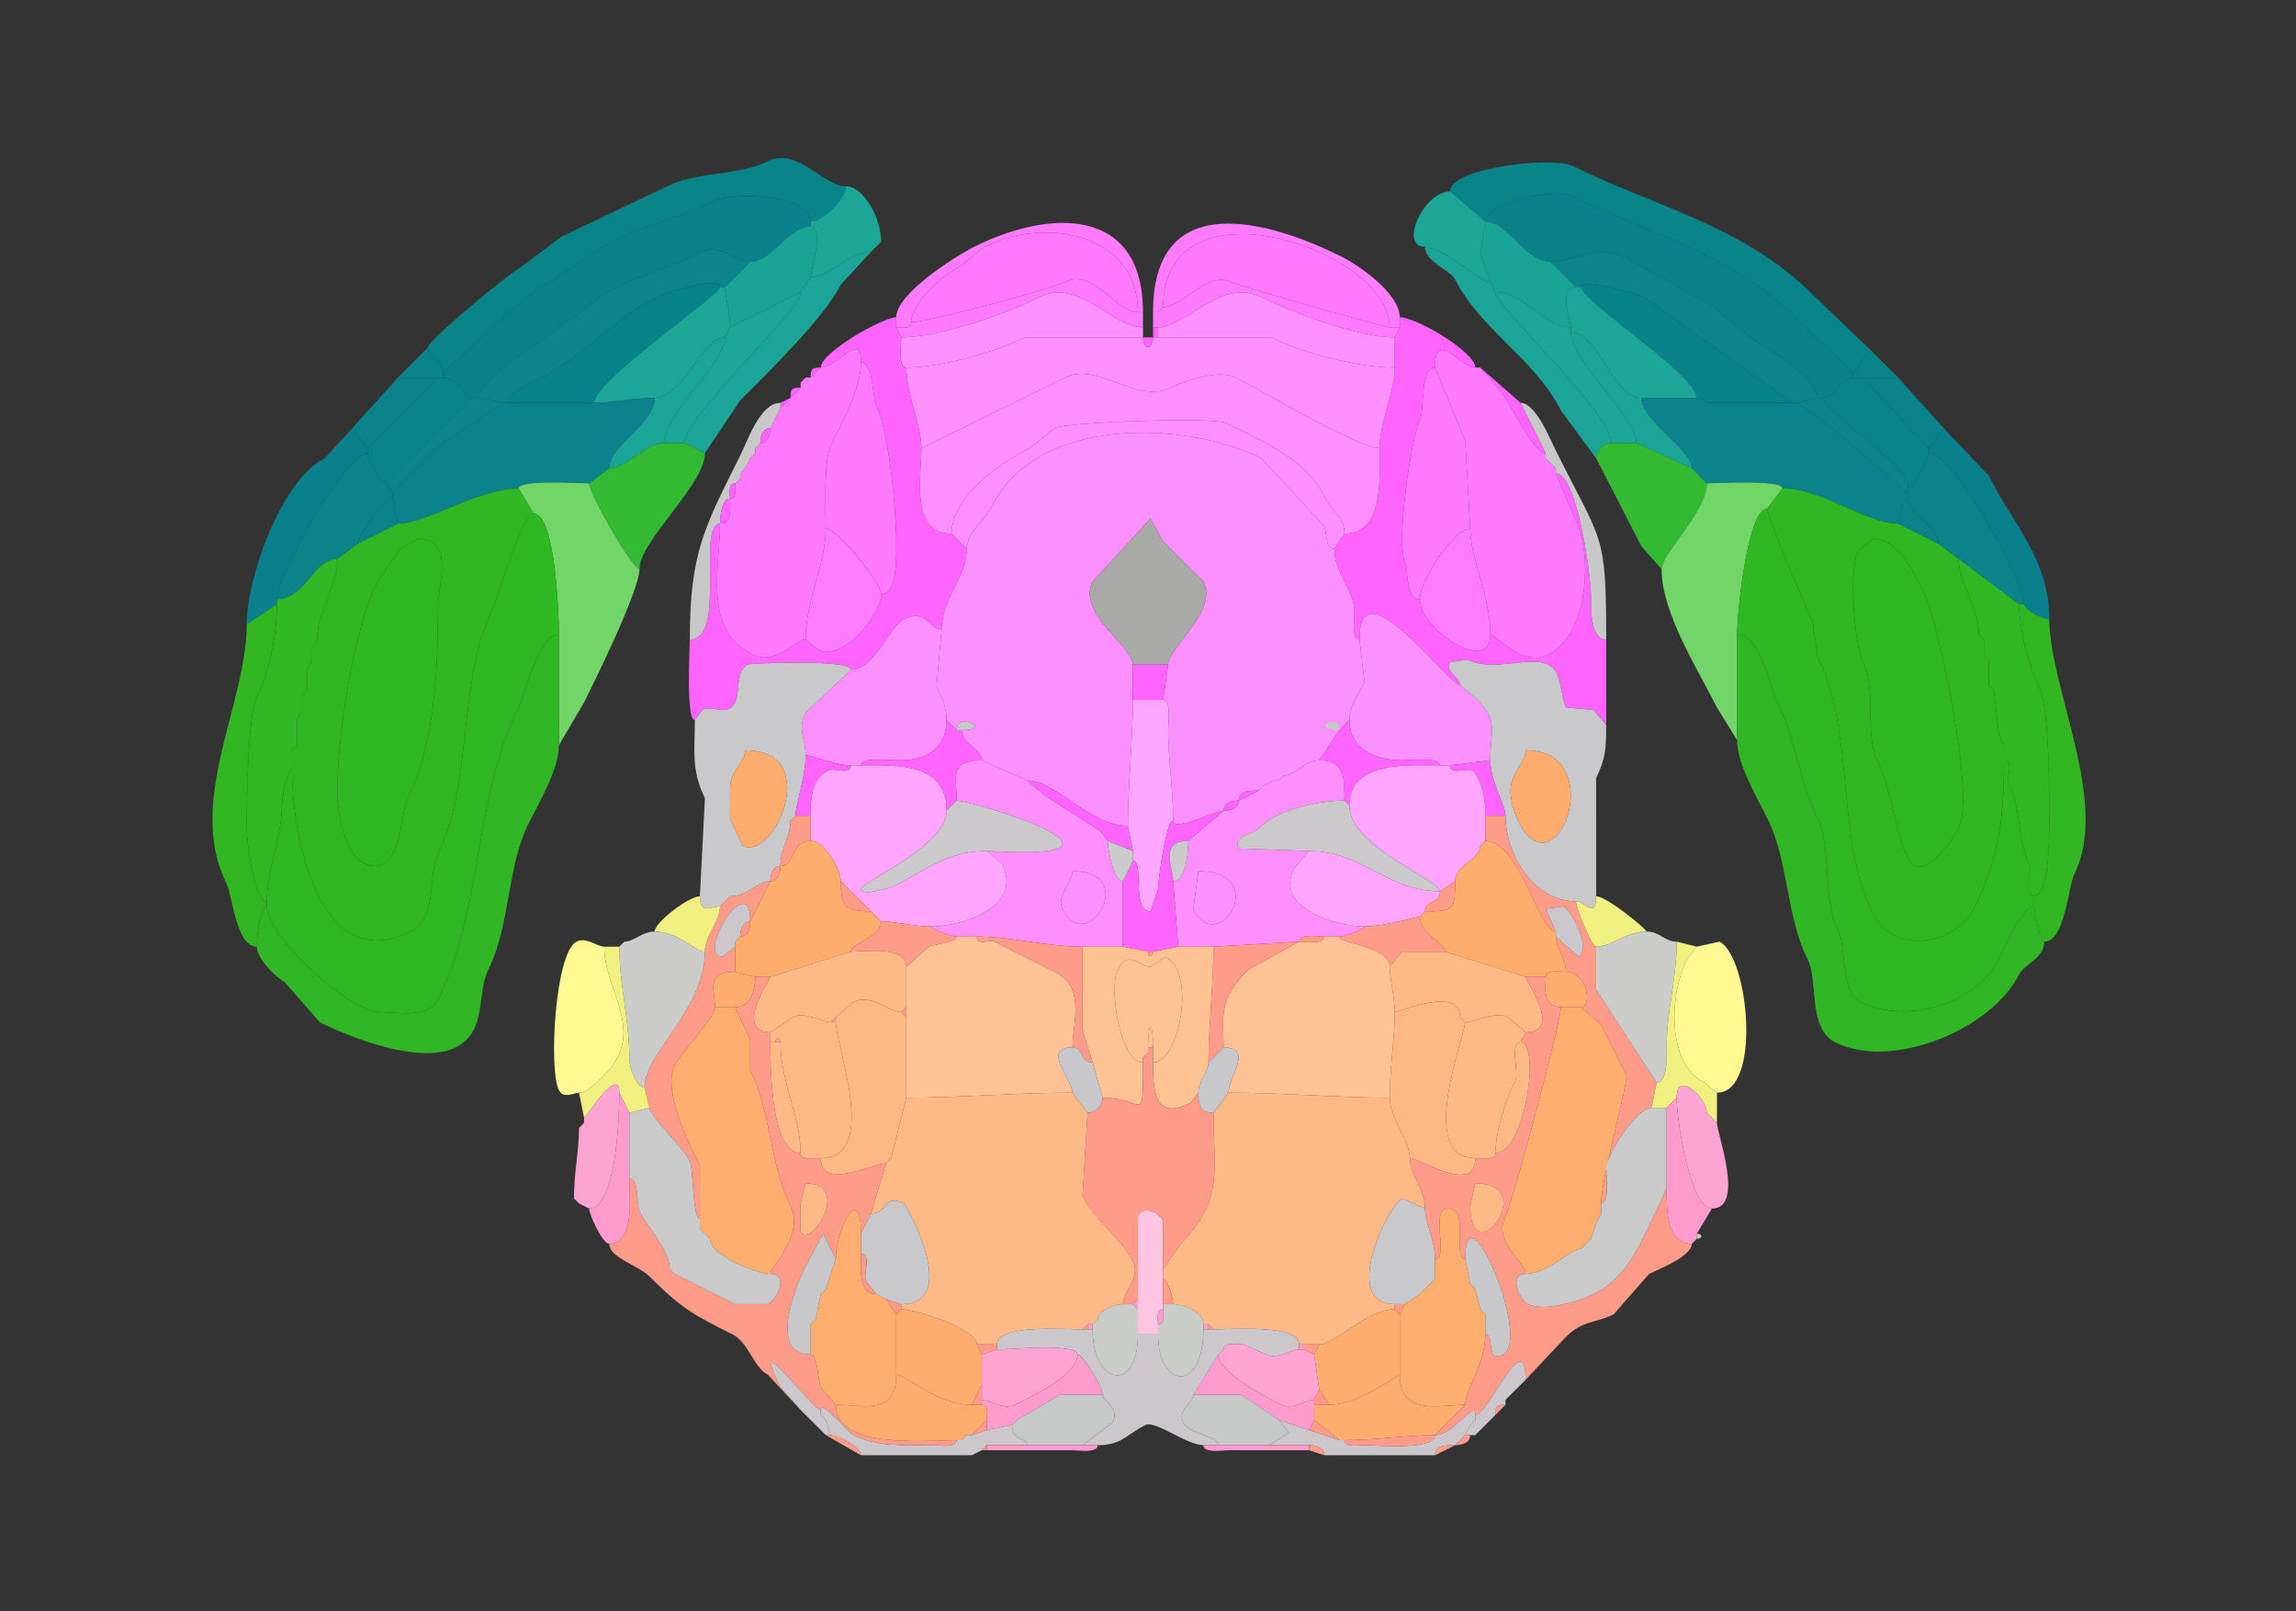 <svg xmlns="http://www.w3.org/2000/svg" viewBox="0 0 456 320"><rect x="0" y="0" width="456" height="320" fill="#333333" stroke="none"/><path fill="#098589" id="VISp1" d="M85 69c0 2.518 3 2.334 3 5l16.5-15 17-11c6.427-3.213 13.634-4.817 20-8 3.997-1.998 19.5-1.419 19.5 4 2.421 0 7-4.519 7-7-4.394 0-9.781-7.86-15.5-5-5.976 2.988-13.956 1.978-20 5l-21 10-8 6C101.404 54.048 85 67.534 85 69ZM368 74h1c0-1.429 1.288-4 3-4l-12-11.5c-13.729-13.73-31.497-17.499-47.5-25.5-4.044-2.022-24.5.274-24.5 5l7 6c0-3.996 14.072-6.714 17.5-5 14.85 7.425 31.231 11.231 44 24L368 74Z"/><path fill="#1BA696" id="RSPagl1" d="M173 50c-4.484 0-8.059 5-12 5 0-1.06 2.765-10 0-10v-1c2.421 0 7-4.519 7-7 3.52 0 7 6.294 7 11l-1 1-1 1ZM283 49c3.418 0 11.04 7 13 7l-2-5.5 1-6.5-7-6c-5.198 0-10.26 11-5 11Z"/><path fill="#0A828C" id="VISp2/3" d="M94 79h1c0-3.024 11.137-10.819 13.5-12l12-9c6.133-3.067 12.958-4.979 19-8 3.379-1.69 6.661 2 9.5 2 4.291 0 7.523-7 12-7v-1c0-5.419-15.503-5.998-19.5-4-6.366 3.183-13.573 4.787-20 8l-17 11L88 74v1c2.784 0 4.47 4 6 4ZM361 79h1c2.789 0 3.42-4 6-4v-1l-11.5-11c-12.769-12.769-29.15-16.575-44-24-3.428-1.714-17.5 1.004-17.5 5 4.483 0 7.931 8 13 8 4.234 0 9.382-3.559 14.5-1l18 10 7 6c2.632 1.316 13.5 8.2 13.5 12Z"/><path fill="#FF7AFD" id="SCzo" d="M181 64c0 1.473-1.952 1-3 1v-2c0-4.742 11.959-12.23 15.5-14 15.019-7.51 33.5-8.015 33.5 13h-1c0-15.661-18.428-19.036-30.5-13l-5 4c-3.259 1.63-9.5 7.07-9.5 11ZM276 65h2v-2c0-4.706-8.079-10.29-11.5-12-14.038-7.019-37.5-14.108-37.5 11h1l1-1c0-26.499 45-11.465 45 4Z"/><path fill="#1AA496" id="RSPagl2/3" d="M297 58c5.627 0 9.715 7 15 7 0-1.246-2.681-8 1-8l-5-5c-5.069 0-8.517-8-13-8l-1 6.5 2 5.5 1 2ZM159 58l-14 7c0-2.707-1-5.903-1-8l5-5c4.291 0 7.523-7 12-7 2.765 0 0 8.94 0 10l-2 3Z"/><path fill="#FF78FF" id="SCsg" d="M226 62c-4.395 0-8.811-8.845-14.5-6-2.852 1.426-27.385 8-30.5 8 0-3.93 6.241-9.37 9.5-11l5-4c12.072-6.036 30.5-2.661 30.5 13ZM231 61c3.927 0 8.841-7.33 13.5-5 1.568.784 30.476 9 31.5 9 0-15.465-45-30.499-45-4Z"/><path fill="#1BA598" id="RSPd1" d="m175 48-1 1 1-1ZM320 88c-1.658 0-3 1.46-3 3l-7-9.5c-5.009-10.018-16.114-16.228-21-26-.921-1.843-6-3.457-6-6.5 3.418 0 11.04 7 13 7l1 2c0 2.89 23 23.757 23 30Z"/><path fill="#0B848B" id="VISp4" d="M100 80h1c0-2.233 5.052-4.276 6.5-5 8.278-4.139 14.765-11.883 23-16 1.302-.651 12.5-4.435 12.5-2h1l5-5c-2.839 0-6.121-3.69-9.5-2-6.042 3.021-12.867 4.933-19 8l-12 9C106.137 68.181 95 75.976 95 79l5 1Z"/><path fill="#1BA598" id="RSPd1" d="m136 88 4 2 7-10.5c5.983-5.983 16.714-16.427 20-23l6-6.5c-4.484 0-8.059 5-12 5l-2 3c0 3.985-23 24.43-23 30Z"/><path fill="#0B848B" id="VISp4" d="M356 80h1l4-1c0-3.8-10.868-10.684-13.5-12l-7-6-18-10c-5.118-2.559-10.266 1-14.5 1l5 5h1c0-1.687 11.001 1.25 12.5 2L356 80Z"/><path fill="#088389" id="VISp5" d="M101 80h17c0-4.439 25-21.318 25-23 0-2.435-11.198 1.349-12.5 2-8.235 4.117-14.722 11.861-23 16-1.448.724-6.5 2.767-6.5 5Z"/><path fill="#FD7AFF" id="SCop" d="M227 65c-6.304 0-12.727-9.887-20.5-6-6.541 3.27-19.908 8-27.5 8l-1-2c1.048 0 3 .473 3-1 3.115 0 27.648-6.574 30.5-8 5.689-2.845 10.105 6 14.5 6h1v3ZM278 65l-1 2c-7.15 0-20.286-4.893-26.5-8-7.953-3.976-14.945 6-20.5 6h-1v-3h1l1-1c3.927 0 8.841-7.33 13.5-5 1.568.784 30.476 9 31.5 9h2Z"/><path fill="#088389" id="VISp5" d="M339 80h17l-29.5-21c-1.499-.75-12.5-3.687-12.5-2 0 2.767 23 17.452 23 22h1l1 1Z"/><path fill="#1CA697" id="RSPagl5" d="M130 79c-4.107 0-8.469 1-12 1 0-4.439 25-21.318 25-23h1c0 2.097 1 5.293 1 8l-1 2c-4.606 0-8.384 12-14 12ZM326 79h11c0-4.548-23-19.233-23-22h-1c-3.681 0-1 6.754-1 8v1c5.54 0 8.176 13 14 13Z"/><path fill="#1BA697" id="RSPd2/3" d="M132 88h4c0-5.57 23-26.015 23-30l-14 7-1 2c0 5.342-12 14.842-12 21ZM320 88h5c0-5.38-13-16.172-13-22v-1c-5.285 0-9.373-7-15-7 0 2.89 23 23.757 23 30Z"/><path fill="#FF90FF" id="SCig" d="M227 67h-23.5c-5.818 2.909-16.846 6-23.5 6-1.684 0-1-4.68-1-6 7.592 0 20.959-4.73 27.5-8 7.773-3.887 14.196 6 20.5 6v2ZM277 67v6c-7.243 0-18.245-2.872-24.5-6H230v-2c5.555 0 12.547-9.976 20.5-6 6.214 3.107 19.35 8 26.5 8Z"/><path fill="#FF78FF" id="SCsg" d="m231 61-1 1 1-1Z"/><path fill="#FF64FF" id="MB" d="M169 133c0-2.078-19.857-1.321-20.5-1-2.426 1.213-1.521 5.543-2.5 7.5-1.474 2.948-4.368.434-6.5 1.5l-1.5 2c-1.801 0-1-13.842-1-16 7.412 0 1.345-23 6-23 0 8.969-3.494 21.003 6.5 26 4.482 2.241 8.454-3 10.5-3l2.5 2c4.997 2.498 12.5-6.991 12.5-11 3.352 0 3-8.066 3-10.5 0-6.207-1.464-21.927-4-27-.809-1.617-.405-8.5-3-8.5 0-6.48-4.747 1-8 1 0-3.036 12.427-10 15-10v2l1 2c0 1.32-.684 6 1 6 0 5.195 3 11.316 3 16 0 5.796-2.271 17 6 17l3 3c0 5.57-5 10.036-5 16-2.69 0-2.972-4.264-7.5-2-2.798 1.399-5.818 10-10.5 10ZM290 136c0-1.602-3.058-2.384-2-4.5l3.5-.5c5.224 2.612 12.175-.912 16 1 2.857 1.429 2.336 6.172 3.5 8.5l5.5.5 2.5 3v-17c-3.119 0-3-5.815-3-8 0-4.781-2.777-25-7-25l4 9.5c3.315 6.631 2.431 22.534-5.5 26.5-5.211 2.606-10.363-4-11.5-4 0 8.08-14-.818-14-7-3.083 0-2.154-5.808-3-7.5-1.699-3.398 1.112-24.224 3-28 .93-1.86-.005-10.5 3-10.5 0-7.882 4.904 0 8 0 0-3.09-11.679-10-15-10v2l-1 2v6c0 4.92-3 10.739-3 16 0 6.408.799 17-7 17l-2 3c0 4.841 4 8.239 4 12.5 0 1.278-.665 5.5 1 5.5 0-15.369 17.453 9 20 9ZM229 67h1v-2h-1v2Z"/><path fill="#1AA596" id="RSPd5" d="m325 88 11 5c0-3.942-10-9.372-10-14-5.824 0-8.46-13-14-13 0 5.828 13 16.62 13 22ZM132 88c-3.977 0-7.384 5-11 5 0-4.591 9-8.801 9-14 5.616 0 9.394-12 14-12 0 5.342-12 14.842-12 21Z"/><path fill="#FF90FE" id="SCiw" d="m183 89 28.5-14c6.561-3.28 14.279 5.36 21 2 2.64-1.32 9.48-3.76 13-2 5.049 2.525 24.242 14 28.5 14 0-5.261 3-11.08 3-16-7.243 0-18.245-2.872-24.5-6H229c0 2.564-2 2.564-2 0h-23.5c-5.818 2.909-16.846 6-23.5 6 0 5.195 3 11.316 3 16Z"/><path fill="#FF64FF" id="MB" d="M227 67h2c0 2.564-2 2.564-2 0Z"/><path fill="#09848A" id="VISl1" d="M87 75h1v-1c0-2.666-3-2.482-3-5l-6 6h8Z"/><path fill="#FE79FE" id="ICe" d="M164 105c0 7.023-4 14.321-4 22-2.046 0-6.018 5.241-10.5 3-9.994-4.997-6.5-17.031-6.5-26 2.461 0 2-3.378 2-5 1.473 0 1-1.952 1-3l1-1v-1l1-1 1-2 1-1v-1l1-1c1.577 0 2-1.762 2-3l1-2 1-2 2-2 2-2v-1l1-1h1l2-2c3.253 0 8-7.48 8-1 0 5.041-3.81 12.12-6 16.5-1.481 2.963-1 13.378-1 16.5ZM292 105c0 5.91 4 13.429 4 21 1.137 0 6.289 6.606 11.5 4 7.931-3.966 8.815-19.869 5.5-26.5l-4-9.5v-1l-2-2v-1c-2.666 0-7.308-10.808-9.5-13l-3.5-4h-1c-3.096 0-8-7.882-8 0l6 14.5 1 17.5Z"/><path fill="#09848A" id="VISl1" d="M370 75h7l-5-5c-1.712 0-3 2.571-3 4v1h1Z"/><path fill="#FE79FF" id="ICd" d="M164 105c2.397 0 11 10.774 11 13 3.352 0 3-8.066 3-10.5 0-6.207-1.464-21.927-4-27-.809-1.617-.405-8.5-3-8.5 0 5.041-3.81 12.12-6 16.5-1.481 2.963-1 13.378-1 16.5Z"/><path fill="#FF64FF" id="MB" d="M163 73c-1.747 0-2 .253-2 2l2-2Z"/><path fill="#FE79FF" id="ICd" d="M292 105c-3.276 0-10 10.261-10 14-3.083 0-2.154-5.808-3-7.5-1.699-3.398 1.112-24.224 3-28 .93-1.86-.005-10.5 3-10.5l6 14.5 1 17.5Z"/><path fill="#FF64FF" id="MB" d="m302 80 5 10c-2.666 0-7.308-10.808-9.5-13l-3.5-4 8 7Z"/><path fill="#0A8489" id="VISl2/3" d="M368 75h1v-1h-1v1Z"/><path fill="#0A838A" id="VISpl1" d="m70 85 3 4 14-14h-8l-9 10Z"/><path fill="#09848C" id="VISpl2/3" d="M73 90c0 1.177 2.572 6 4 6l17-17c-1.53 0-3.216-4-6-4h-1L73 89v1Z"/><path fill="#FF64FF" id="MB" d="m160 75-1 1 1-1Z"/><path fill="#FF8FFF" id="SCdg" d="M189 106c0-7.468 9.765-14.132 15.5-17l5-4c2.275-1.138 31.443-2.279 34-1 6.566 3.283 15.795 7.09 19.5 14.5 1.884 3.769 4 3.871 4 7.5 7.799 0 7-10.592 7-17-4.258 0-23.451-11.475-28.5-14-3.52-1.76-10.36.68-13 2-6.721 3.36-14.439-5.28-21-2L183 89c0 5.796-2.271 17 6 17Z"/><path fill="#09848C" id="VISpl2/3" d="M383 90c0 1.243-3.006 7-4 7 0-5.044-17-15.164-17-18 2.789 0 3.42-4 6-4h2l13 14v1Z"/><path fill="#0A838A" id="VISpl1" d="m386 85-3 4-13-14h7l9 10Z"/><path fill="#FF64FF" id="MB" d="M159 77c-1.747 0-2 .253-2 2l2-2Z"/><path fill="#0B858A" id="VISpl4" d="m77 96 1 2 3-3.5c2.328-2.328 6.325-6.412 8.5-7.5l10.5-7-5-1h-1L77 96Z"/><path fill="#0B838C" id="VISpl5" d="m78 99 1 5c5.787 0 15.877-7 24-7 0-1.793 12.009-1 14-1l4-3c0-4.591 9-8.801 9-14-4.107 0-8.469 1-12 1h-18l-10.5 7c-2.175 1.088-6.172 5.172-8.5 7.5L78 98v1Z"/><path fill="#FF64FF" id="MB" d="M155 80v1l2-2-2 1Z"/><path fill="#0B838C" id="VISpl5" d="M379 99c-1.014 0-2 3.959-2 5-6.368 0-15.096-7-23-7 0-1.797-12.925-1-15-1l-3-3c0-3.942-10-9.372-10-14h12l1 1h18l5 3.5L379 98v1Z"/><path fill="#1CA697" id="RSPagl5" d="m338 79 1 1-1-1Z"/><path fill="#0B858A" id="VISpl4" d="M379 97v1l-17-14.5-5-3.5 4-1h1c0 2.836 17 12.956 17 18Z"/><path fill="#C9C8C8" id="bic" d="M143 104c-4.655 0 1.412 23-6 23 0-17.285 2.97-22.44 10-36.5 1.436-2.871 3.96-10.5 8-10.5v1l-1 2-1 2c-1.577 0-2 1.762-2 3l-1 1v1l-1 1-1 2-1 1v1l-1 1c-1.473 0-1 1.952-1 3-1.638 0-2 3.576-2 5ZM309 94c4.223 0 7 20.219 7 25 0 2.185-.119 8 3 8 0-21.346-.71-18.919-10-37.5-.974-1.948-3.979-9.5-7-9.5l5 10v1l2 2v1Z"/><path fill="#FF64FF" id="MB" d="m155 81-1 2 1-2ZM154 83l-1 2 1-2Z"/><path fill="#FF8FFE" id="SCdw" d="M192 109c0-3.288 3.605-5.71 5-8.5 9.013-18.026 38.602-16.949 53.5-9.5l12.5 13.5c.559 1.119.155 4.5 2 4.5l2-3c0-3.629-2.116-3.731-4-7.5-3.705-7.41-12.934-11.217-19.5-14.5-2.557-1.279-31.725-.138-34 1l-5 4c-5.735 2.868-15.5 9.532-15.5 17l3 3Z"/><path fill="#09818C" id="VISpor1" d="m55 120-6 4c0-9.37 6.922-28.711 15.5-33l5.5-6 3 4v1c-4.299 0-18 24.055-18 29v1Z"/><path fill="#FF64FF" id="MB" d="M153 85c-1.577 0-2 1.762-2 3 1.577 0 2-1.762 2-3Z"/><path fill="#09818C" id="VISpor1" d="M402 120c0 1.077 3.762 3 5 3 0-11.91-7.079-18.659-12-28.5l-9-9.5-3 4v1c5.102 0 19 25.488 19 30Z"/><path fill="#FC8FFF" id="PAG" d="M243 161c-1.717 0-10 4.346-10 2 0-6.216-1-12.292-1-18 0-1.321.684-6-1-6l1-7c0-3.466 9.976-10.548 7-16.5l-8-8-2.5-4.5-11.5 12.5c-3.175 6.35 8 12.814 8 16.5v7c0 8.038-1 17.206-1 25-7.637 0-14.266-9-20-9l-9-4c0-2.33-4-3.227-4-6 6.29 0-1-3.825-1 0l-2-2c0-2.613-.93-4.36-2-6.5l1-11.5c0-5.964 5-10.43 5-16 0-3.288 3.605-5.71 5-8.5 9.013-18.026 38.602-16.949 53.5-9.5l12.5 13.5c.559 1.119.155 4.5 2 4.5 0 4.841 4 8.239 4 12.5 0 1.278-.665 5.5 1 5.5l1 8.5c-1.167 2.333-3 4.728-3 7.5l-2 2c-6.254 0 0-3.784 0 0l-4 6c-3.047 0-4.462 3-7 3l-1 1h-1l-2 1-1 1c-1.465 0-4-.109-4 2-1.238 0-3 .423-3 2Z"/><path fill="#33B932" id="APr" d="M117 96c0 2.02 8.576 17 10 17 0-5.563 13-16.736 13-23l-4-2h-4c-3.977 0-7.384 5-11 5l-4 3Z"/><path fill="#FF64FF" id="MB" d="m151 88-1 1 1-1Z"/><path fill="#33B932" id="APr" d="M339 96c0 5.515-9 13.951-9 17l-4-4.5-9-17.5c0-1.54 1.342-3 3-3h5l11 5 3 3Z"/><path fill="#0A8389" id="VISpor2/3" d="M67 111c-4.688 0-6.425 8-12 8 0-4.945 13.701-29 18-29 0 1.177 2.572 6 4 6l1 2v1c-1.592 0-7 7.61-7 9l-4 3Z"/><path fill="#FF64FF" id="MB" d="m150 90-1 1 1-1Z"/><path fill="#0A8389" id="VISpor2/3" d="M401 120h1c0-4.512-13.898-30-19-30 0 1.243-3.006 7-4 7v2c0 3.07 6 5.349 6 9l4 3 12 9Z"/><path fill="#FF64FF" id="MB" d="m149 91-1 2 1-2ZM307 91l2 2-2-2ZM148 93l-1 1 1-1ZM147 95l-1 1 1-1Z"/><path fill="#72D568" id="PAR" d="M111 126v22l5-8.5c2.279-4.558 11-22.279 11-26.5-1.424 0-10-14.98-10-17-1.991 0-14-.793-14 1l3 5c4.224 0 5 19.568 5 24Z"/><path fill="#FF64FF" id="MB" d="M146 96c-1.473 0-1 1.952-1 3 1.473 0 1-1.952 1-3Z"/><path fill="#72D568" id="PAR" d="M345 126v21l-4-6.5c-3.804-7.607-11-18.738-11-27.5 0-3.049 9-11.485 9-17 2.075 0 15-.797 15 1l-3 4c-3.909 0-6 20.662-6 25Z"/><path fill="#31B723" id="ENTm3" fill-rule="evenodd" d="m83 107-3.5 2-4.5 6.5c-4.841 9.682-8 30.359-8 42 0 4.17 1.624 14.5 7.5 14.5 5.29 0 4.986-10.471 6.5-13.5 5.356-10.712 6-25.659 6-38.5 0-3.862 3.386-13-4-13m-25 42v4c0 12.857 5.299 41.101 23.5 32 5.652-2.826 3.305-11.109 5.5-15.5 6.948-13.897 3.836-34.671 11-49 1.162-2.324 5.572-18.5 8-18.5l-3-5c-8.123 0-18.213 7-24 7l-8 4-4 3c0 5.595-4 10.152-4 16l-1 2v2l-1 2v4l-1 1v3l-1 2v5l-1 1ZM372 107l-3 2.5c-1.888 3.777-.656 18.687 1 22 2.824 5.649.15 14.3 3 20 2.944 5.887 3.021 13.043 6 19 2.626 5.252 8.872-3.744 10-6 3.383-6.765-4.162-41.324-7-47-1.82-3.641-4.931-10.5-10-10.5m26 41v3c0 12.031-1.094 19.688-6 29.5-3.592 7.184-15.897 9.206-20 1-7.589-15.179-3.422-35.844-11-51l-1-7c-1.275-2.55-9-20.899-9-22.5l3-4c7.904 0 16.632 7 23 7l8 4 4 3c0 4.965 4 9.39 4 15l1 1v3l1 1v5l1 1 1 9 1 2Z"/><path fill="#0B838A" id="VISpor5" d="m79 104-8 4c0-1.39 5.408-9 7-9l1 5Z"/><path fill="#FF64FF" id="MB" d="M145 99c-1.638 0-2 3.576-2 5 2.461 0 2-3.378 2-5Z"/><path fill="#0B838A" id="VISpor5" d="m377 104 8 4c0-3.651-6-5.93-6-9-1.014 0-2 3.959-2 5Z"/><path fill="#30B824" id="ENTm2" d="M404 178v2c-2.411 0-6.086 8.673-7 10.5-4.498 8.997-18.595 12.952-27.5 8.5-3.993-1.997-2.807-11.114-4.5-14.5-3.139-6.279-1.153-16.307-4-22-3.617-7.235-4.344-15.688-8-23-1.328-2.656-3.385-13.5-8-13.5 0-4.338 2.091-25 6-25 0 1.601 7.725 19.95 9 22.5l1 7c7.578 15.156 3.411 35.821 11 51 4.103 8.206 16.408 6.184 20-1 4.906-9.812 6-17.469 6-29.5 2.064 0 .426 3.353 1 4.5 2.46 4.92 1.565 11.13 4 16 .662 1.324-1.207 6.5 1 6.5ZM53 179v1c0 5.986 16.436 21 22.5 21 3.554 0 9.588 1.323 11.5-2.5 8.92-17.84 7.057-40.115 16-58 1.318-2.636 3.847-14.5 8-14.5 0-4.432-.776-24-5-24-2.428 0-6.838 16.176-8 18.5-7.164 14.329-4.052 35.103-11 49-2.195 4.391.152 12.674-5.5 15.5-18.201 9.101-23.5-19.143-23.5-32-1.175 0-2 5.704-2 7 0 6.23-3 12.319-3 19Z"/><path fill="#A9A9A8" id="AQ" d="M225 132h7c0-3.466 9.976-10.548 7-16.5l-8-8-2.5-4.5-11.5 12.5c-3.175 6.35 8 12.814 8 16.5Z"/><path fill="#FE7AFE" id="ICc" d="M175 118c0 4.009-7.503 13.498-12.5 11l-2.5-2c0-7.679 4-14.977 4-22 2.397 0 11 10.774 11 13ZM282 119c0 6.182 14 15.08 14 7 0-7.571-4-15.09-4-21-3.276 0-10 10.261-10 14Z"/><path fill="#30B724" id="ENTm5" d="m83 107-3.5 2-4.5 6.5c-4.841 9.682-8 30.359-8 42 0 4.17 1.624 14.5 7.5 14.5 5.29 0 4.986-10.471 6.5-13.5 5.356-10.712 6-25.659 6-38.5 0-3.862 3.386-13-4-13ZM372 107l-3 2.5c-1.888 3.777-.656 18.687 1 22 2.824 5.649.15 14.3 3 20 2.944 5.887 3.021 13.043 6 19 2.626 5.252 8.872-3.744 10-6 3.383-6.765-4.162-41.324-7-47-1.82-3.641-4.931-10.5-10-10.5Z"/><path fill="#32B825" id="ENTl2" d="M58 153c-1.175 0-2 5.704-2 7 0 6.23-3 12.319-3 19-2.566 0-4-11.963-4-14.5 0-5.26.204-22.408 2-26 2.482-4.965 4-12.659 4-18.5v-1c5.575 0 7.312-8 12-8 0 5.595-4 10.152-4 16l-1 2v2l-1 2v4l-1 1v3l-1 2v5l-1 1v4ZM398 151c2.064 0 .426 3.353 1 4.5 2.46 4.92 1.565 11.13 4 16 .662 1.324-1.207 6.5 1 6.5 2.947 0 3-11.753 3-14.5 0-5.801.046-22.908-2-27-2.11-4.221-4-11.649-4-16.5l-12-9c0 4.965 4 9.39 4 15l1 1v3l1 1v5l1 1 1 9 1 2v3Z"/><path fill="#32B722" id="ENTl1" d="M53 180c-1.434 0-2 6.448-2 8-4.132 0-4.806-10.112-6-12.5-8.123-16.247 4-35.65 4-51.5l6-4c0 5.841-1.518 13.535-4 18.5-1.796 3.592-2 20.74-2 26 0 2.537 1.434 14.5 4 14.5v1ZM404 180c0 .969 1.147 7 2 7 4.131 0 4.755-11.01 6-13.5 7.039-14.077-5-37.046-5-50.5-1.238 0-5-1.923-5-3h-1c0 4.851 1.89 12.279 4 16.5 2.046 4.092 2 21.199 2 27 0 2.747-.053 14.5-3 14.5v2Z"/><path fill="#FC90FF" id="CUN" d="M169 152h2c0-1.725 6.052-1 7.5-1 5.332 0 9.5-2.167 9.5-8 0-2.613-.93-4.36-2-6.5l1-11.5c-2.69 0-2.972-4.264-7.5-2-2.798 1.399-5.818 10-10.5 10l-1 1-8 7.5c-1.714 3.427 0 5.182 0 8.5 1.477 0 5.699 2 9 2ZM286 152h2l8-1c0-6.293 1.746-7.754-3-12.5l-3-2.5c-2.547 0-20-24.369-20-9l1 8.5c-1.167 2.333-3 4.728-3 7.5 0 5.792 5.236 8 10.5 8 1.448 0 7.5-.725 7.5 1Z"/><path fill="#31B625" id="ENTm1" d="M53 180c-1.434 0-2 6.448-2 8 0 2.432 3.932 6.216 5.5 7l7 8c6.192 3.096 19.97 8.515 27 5 6.34-3.17 4.1-10.7 6.5-15.5 4.427-8.853 3.608-20.215 8-29 2.079-4.159 6-10.738 6-15.5v-22c-4.153 0-6.682 11.864-8 14.5-8.943 17.885-7.08 40.16-16 58-1.912 3.823-7.946 2.5-11.5 2.5-6.064 0-22.5-15.014-22.5-21ZM404 180c0 .969 1.147 7 2 7 0 3.303-4.023 4.547-5 6.5-5.522 11.044-25.326 19.087-36.5 13.5-5.509-2.755-3.306-12.113-5.5-16.5-4.299-8.598-3.74-19.48-8-28-2.071-4.142-6-10.761-6-15.5v-21c4.615 0 6.672 10.844 8 13.5 3.656 7.312 4.383 15.765 8 23 2.847 5.693.861 15.721 4 22 1.693 3.386.507 12.503 4.5 14.5 8.905 4.452 23.002.497 27.5-8.5.914-1.827 4.589-10.5 7-10.5Z"/><path fill="#32B725" id="ENTl3" d="m393 126 1 1-1-1ZM63 127l-1 2 1-2ZM394 130l1 1-1-1ZM62 131l-1 2 1-2Z"/><path fill="#C9C9CB" id="ll" fill-rule="evenodd" d="M148 149c0 2.209-3 4.212-3 7.5v6l2.5 5.5c6.232 3.116 16.056-19 .5-19m-4 30-1 1c-1.621 0-4 1.702-4-2l1-19.5c-2.766-5.532-2-9.677-2-15.5l1.5-2c2.132-1.066 5.026 1.448 6.5-1.5.979-1.957.074-6.287 2.5-7.5.643-.321 20.5-1.078 20.5 1l-1 1-8 7.5c-1.714 3.427 0 5.182 0 8.5 0 4.311-2 9.853-2 12l-1 1c0 3.157-2 5.481-2 9-1.577 0-2 1.762-2 3-2.404 0-4.649 3-8 3l-1 1ZM303 149c0 2.404-3 4.649-3 8 0 2.818 1.456 6.956 3.5 9 7.259 7.259 14.944-17-.5-17m14 29c0 4.685-2.189 1-4 1-8.406 0-14-9.312-14-17 0-2.243-3-6.611-3-11 0-6.293 1.746-7.754-3-12.5l-3-2.5c0-1.602-3.058-2.384-2-4.5l3.5-.5c5.224 2.612 12.175-.912 16 1 2.857 1.429 2.336 6.172 3.5 8.5l5.5.5 2.5 3c0 4.613-.119 6.738-2 10.5V178Z"/><path fill="#FF64FF" id="MB" d="M225 139h6l1-7h-7v7ZM169 133l-1 1 1-1Z"/><path fill="#32B725" id="ENTl3" d="m395 136 1 1-1-1ZM61 137l-1 1 1-1Z"/><path fill="#FDA6FF" id="DR" d="M225 169v2c2.302 0-.38 10 3.5 10l1.5-4.5c0-1.681 1.607-13.5 3-13.5 0-6.216-1-12.292-1-18 0-1.321.684-6-1-6h-6c0 8.038-1 17.206-1 25l1 5Z"/><path fill="#30B824" id="ENTm2" d="m60 141-1 2 1-2Z"/><path fill="#FF64FF" id="MB" d="m190 159-2 2c0-9.568-9.79-9-17-9 0-1.725 6.052-1 7.5-1 5.332 0 9.5-2.167 9.5-8l2 2h1c0 2.773 4 3.67 4 6-6.574 0-5 3.371-5 8Z"/><path fill="#C8C9C8" id="IVn" d="M190 145h1c6.29 0-1-3.825-1 0ZM266 145c0-3.784-6.254 0 0 0Z"/><path fill="#FF64FF" id="MB" d="m267 159 1 1c0-8.94 11.658-8 18-8 0-1.725-6.052-1-7.5-1-5.264 0-10.5-2.208-10.5-8l-2 2-4 6c5.219 0 5 3.8 5 8Z"/><path fill="#30B824" id="ENTm2" d="m397 146 1 2-1-2ZM59 148l-1 1 1-1Z"/><path fill="#FFAC6F" id="NLL" d="M148 149c0 2.209-3 4.212-3 7.5v6l2.5 5.5c6.232 3.116 16.056-19 .5-19ZM303 149c0 2.404-3 4.649-3 8 0 2.818 1.456 6.956 3.5 9 7.259 7.259 14.944-17-.5-17Z"/><path fill="#FF64FF" id="MB" d="M158 162h3c0-3.273.09-7.295 3.5-9 1.147-.574 4.5 1.064 4.5-1-3.301 0-7.523-2-9-2 0 4.311-2 9.853-2 12Z"/><path fill="#FF8FFD" id="MRN" fill-rule="evenodd" d="M213 173c0 2.132-3.271 4.958-2 7.5 4.861 9.722 15.484-7.5 2-7.5m2 15h8v-13c-1.802 0-3-6.346-3-8l-1.5-2-11-7-3.5-3-9-4c-6.574 0-5 3.371-5 8 2.03 0 21 5.514 21 8.5 0 2.584-13.024 1.5-15 1.5l3 2.5c4.38 8.76-8.289 12.5-14 12.5 0 .672 4.329 2 5 2h4c7.034 0 13.66 2 21 2ZM238 173l-1 7.5c4.992 9.984 15.587-7.5 1-7.5m-4 15h7l17-1c0-1.643 3.765-1 5-1h3c.671 0 5-1.328 5-2-5.078 0-18.035-3.431-14-11.5l3-3.5-14-.5c-1.24-2.479 2.75-2.75 4-4 4.023-4.023 12.348-5.5 17-5.5 0-4.2.219-8-5-8-3.047 0-4.462 3-7 3l-1 1h-1l-2 1-1 1-4 2c0 1.577-1.762 2-3 2l-7 6c0 1.968-.361 8-3 8l1 13Z"/><path fill="#FF64FF" id="MB" d="M295 162h4c0-2.243-3-6.611-3-11l-8 1c0 2.346 4.192-.116 5 1.5 1.535 3.069 2 4.722 2 8.5Z"/><path fill="#FFA5FD" id="PPN" d="M175 183c2.978 0 6.49 1 10 1 5.711 0 18.38-3.74 14-12.5l-3-2.5c-7.983 0-12.04 3.77-18.5 7-.337.168-6.5 2.192-6.5.5 0-1.273 17-8.413 17-15.5 0-9.568-9.79-9-17-9h-2c0 2.064-3.353.426-4.5 1-3.41 1.705-3.5 5.727-3.5 9v5c2.78 0 6 5.713 6 8l6 6 2 2ZM289 175l-3 2c0-2.223-18-8.842-18-17 0-8.94 11.658-8 18-8h2c0 2.346 4.192-.116 5 1.5 1.535 3.069 2 4.722 2 8.5v5l-1 1c0 2.696-5 3.847-5 7Z"/><path fill="#FF64FF" id="MB" d="m255 154-1 1 1-1ZM220 167l5 2-1-5c-7.637 0-14.266-9-20-9l3.5 3 11 7 1.5 2ZM253 155l-2 1 2-1ZM251 156l-1 1 1-1ZM250 157c-1.465 0-4-.109-4 2l4-2Z"/><path fill="#CBC9CB" id="scp" d="M188 161c0 7.087-17 14.227-17 15.5 0 1.692 6.163-.332 6.5-.5 6.46-3.23 10.517-7 18.5-7 1.976 0 15 1.084 15-1.5 0-2.986-18.97-8.5-21-8.5l-2 2Z"/><path fill="#FF64FF" id="MB" d="M246 159c-1.238 0-3 .423-3 2 1.238 0 3-.423 3-2Z"/><path fill="#CBC9CB" id="scp" d="M260 169c10.543 0 15.503 8 26 8 0-2.223-18-8.842-18-17l-1-1c-4.652 0-12.977 1.477-17 5.5-1.25 1.25-5.24 1.521-4 4l14 .5Z"/><path fill="#FF64FF" id="MB" d="M228 189h1l5-1-1-13c0-2.667-2.861-8 3-8l7-6c-1.717 0-10 4.346-10 2-1.393 0-3 11.819-3 13.5l-1.5 4.5c-3.88 0-1.198-10-3.5-10l-2 4v13l5 1ZM158 162l-1 1 1-1Z"/><path fill="#FF9B88" id="P" d="M161 167c-4.115 0-2.91 5-6 5 0-3.519 2-5.843 2-9l1-1h3v5ZM328 220c-3.124 0-9 9.63-9 12 0 1.406.714 7-1 7 0-5.087 5.523-24.453 5-25.5l-5-10-4-3.5c2.267 0 1.335-7-3-7 0-2.833-2-4.84-2-7l4.5 4c2.656-1.328-1.272-9.136-3-10l-3.5.5 2 4.5c-3.502 0-7.113-18-14-18v-5h4c0 7.688 5.594 17 14 17 0 1.335 3.145 9 4 9v8.5l12 18.5-1 5Z"/><path fill="#FFAD6D" id="PB" d="M150 194h3l16-5c0-1.778 6-2.816 6-6l-2-2c-5.525 0-6-1.336-6-6 0-2.287-3.22-8-6-8-4.115 0-2.91 5-6 5 0 1.238-.423 3-2 3l-4 8c0 1.238-.423 3-2 3l-1 1v6l4 1Z"/><path fill="#CBCBCC" id="mlf" d="m225 171-2 4c-1.802 0-3-6.346-3-8l5 2v2ZM236 167c-5.861 0-3 5.333-3 8 2.639 0 3-6.032 3-8Z"/><path fill="#FF9B88" id="P" d="m295 167-1 1 1-1Z"/><path fill="#FFAD6D" id="PB" d="M303 194h4c0-1.579 2.855-1 4-1 0-2.833-2-4.84-2-7v-1c-3.502 0-7.113-18-14-18l-1 1c0 2.696-5 3.847-5 7 0 5.736-.264 6-6 6l-1 1c0 3.602 5 5.209 5 7l16 5Z"/><path fill="#FFA5FD" id="PPN" d="M282 182c-.17 0-7.269 2-11 2-5.078 0-18.035-3.431-14-11.5l3-3.5c10.543 0 15.503 8 26 8 0 2.618-3 1.651-3 4l-1 1Z"/><path fill="#FF9B88" id="P" d="M155 172c-1.577 0-2 1.762-2 3 1.577 0 2-1.762 2-3Z"/><path fill="#FC90FE" id="VTN" d="M213 173c0 2.132-3.271 4.958-2 7.5 4.861 9.722 15.484-7.5 2-7.5ZM238 173l-1 7.5c4.992 9.984 15.587-7.5 1-7.5Z"/><path fill="#FF9B88" id="P" d="M129 220c0 1.596 6.773 8.046 8 10.5.731 1.461.517 11.5 2 11.5v-10.5c-1.97-3.941-7.542-14.915-5-20 1.154-2.309 8-9.363 8-11.5 0-3.396-2.042-7 4-7v-5l-2.5 2c-5.491 0 5.5-17.892 5.5-7l4-8c-2.404 0-4.649 3-8 3l-1 1-1 1c0 2.99-3 5.717-3 9 0 11.436-12 20.078-12 27l1 4ZM167 175l6 6c-5.525 0-6-1.336-6-6ZM286 177c0 2.618-3 1.651-3 4 5.736 0 6-.264 6-6l-3 2Z"/><path fill="#F0F080" id="CB" d="M130 185c4.679 0 8.117 4 10 4 0-3.283 3-6.01 3-9-1.621 0-4 1.702-4-2-2.26 0-9 5.235-9 7ZM145 178l-1 1 1-1ZM327 185c-4.052 0-6.866 3-10 3-.855 0-4-7.665-4-9 1.811 0 4 3.685 4-1 2.156 0 10 6.515 10 7Z"/><path fill="#CBC7CC" id="sctv" d="M146 187v1l-2.5 2c-5.491 0 5.5-17.892 5.5-7-1.577 0-2 1.762-2 3l-1 1ZM309 185v1l4.5 4c2.656-1.328-1.272-9.136-3-10l-3.5.5 2 4.5Z"/><path fill="#FF9B88" id="P" d="M287 189h-8.5l-2.5 3c0-4.161-10-4.499-10-6 .671 0 5-1.328 5-2 3.731 0 10.83-2 11-2 0 3.602 5 5.209 5 7ZM149 183c-1.577 0-2 1.762-2 3 1.577 0 2-1.762 2-3ZM169 189c2.657 0 11-1.268 11 3l4.5-4c.984-.492 5.5-.851 5.5-2-.671 0-5-1.328-5-2-3.51 0-7.022-1-10-1 0 3.184-6 4.222-6 6Z"/><path fill="#CCCCCA" id="mcp" d="M140 189c0 11.436-12 20.078-12 27-1.685 0-3-4.263-3-5.5 0-8.311-2-14.651-2-22.5l1-1c1.974 0 3.517-2 6-2 4.679 0 8.117 4 10 4ZM317 188v8.5l12 18.5c2.273 0 2-5.226 2-7 0-7.514 2-13.311 2-21-2.447 0-3.28-2-6-2-4.052 0-6.866 3-10 3Z"/><path fill="#FF9B88" id="P" d="m147 186-1 1 1-1Z"/><path fill="#FFC295" id="PRNr" d="M213 217c-10.912 0-22.76 1-33 1v-26l4.5-4c.984-.492 5.5-.851 5.5-2h4c0 1.951 2.454.477 3.5 1l12 6c6.268 3.134 3.5 10.307 3.5 15-6.278 0 0 6.512 0 9Z"/><path fill="#FF9B88" id="P" d="M213 208c2.349 0 1.382 3 4 3l-2-6.5V188c-7.34 0-13.966-2-21-2 0 1.951 2.454.477 3.5 1l12 6c6.268 3.134 3.5 10.307 3.5 15ZM263 186c-1.235 0-5-.643-5 1 1.235 0 5 .643 5-1Z"/><path fill="#FFC295" id="PRNr" d="M244 217c10.581 0 22.09 1 32 1 0-5.909 1-11.579 1-17 0-3.013-1-6.611-1-9 0-4.161-10-4.499-10-6h-3c0 1.643-3.765 1-5 1l-10 5.5c-6.032 6.032-5 8.291-5 15.5 6.113 0 1 5.703 1 9Z"/><path fill="#FEF991" id="FL" d="M120 188c-1.423 0-3.544-1.978-5.5-1-4.247 2.123-5.568 25.364-3.5 29.5.901 1.801 3.058.5 4 .5 1.741 0 3.582-2.082 5-3.5 8.602-8.602 0-16.608 0-25.5Z"/><path fill="#F0F080" id="CB" d="m124 187-1 1 1-1Z"/><path fill="#FF9B88" id="P" d="m243 208-3 3c0-7.074 1-15.306 1-23l17-1-10 5.5c-6.032 6.032-5 8.291-5 15.5Z"/><path fill="#F0F080" id="CB" d="m340 222 1 1v-6l-2.5-2c-7.664-3.832-6.845-17.81-3.5-24.5l2-2.5-4-1c0 7.689-2 13.486-2 21 0 1.774.273 7-2 7l-1 5h3l2-2c0-5.719 6 .17 6 3l1 1Z"/><path fill="#FEF991" id="FL" d="m337 188 4.5-1c5.844 2.922 8.449 30-.5 30l-2.5-2c-7.664-3.832-6.845-17.81-3.5-24.5l2-2.5Z"/><path fill="#F0F080" id="CB" d="m129 220-4 1-2-4c0-5.605-6.709 5-7 5l-1-5c1.741 0 3.582-2.082 5-3.5 8.602-8.602 0-16.608 0-25.5h3c0 7.849 2 14.189 2 22.5 0 1.237 1.315 5.5 3 5.5l1 4Z"/><path fill="#FFC393" id="CS" d="M240 211c0 1.974-2 3.517-2 6l-1.5 2c-7.228 3.614-7.5-2.221-7.5-8 5.292 0 8.608-17.946 2.5-21l-3 2c-2.107 0-4.491-3.517-6.5.5-1.82 3.639.397 18.5 5 18.5 0 12.957.266 7-8 7l-2-7-2-6.5V188h8l5 1c0 1.186 1 1.186 1 0l5-1h7c0 7.694-1 15.926-1 23Z"/><path fill="#FEBA86" id="SUT" d="M165 203c-1.804 0-5.136-2.182-7.5-1l-4.5 3c-7.32 0 0-10.638 0-11l16-5c2.657 0 11-1.268 11 3v8l-1 1c-2.428 0-5.933-3.784-9.5-2l-3.5 3-1 1Z"/><path fill="#FF9B88" id="P" d="M228 189h1c0 1.186-1 1.186-1 0Z"/><path fill="#FEBA86" id="SUT" d="M291 203c2.014 0 5.932-2.284 8.5-1l3.5 3c7.457 0 0-10.182 0-11l-16-5h-8.5l-2.5 3c0 2.389 1 5.987 1 9 .87 0 13-5.338 13 1l1 1Z"/><path fill="#FFC294" id="RPO" d="M227 211c-4.603 0-6.82-14.861-5-18.5 2.009-4.017 4.393-.5 6.5-.5l3-2c6.108 3.054 2.792 21-2.5 21v-3c0-5.322-1-5.322-1 0v1l-1 1v1Z"/><path fill="#FEAD6E" id="KF" d="M142 200h4c3.121 0 4-3.347 4-6l-4-1c-6.042 0-4 3.604-4 7ZM310 200h4c2.267 0 1.335-7-3-7-1.145 0-4-.579-4 1 0 1.739-.867 6 3 6Z"/><path fill="#FF9B88" id="P" fill-rule="evenodd" d="m160 235-1 4v5.5c1.876 3.751 10.39-9.5 1-9.5m3 45c0-2.299 5.397 4.449 6.5 5 4.715 2.357 9.782 2 15.5 2 1.235 0 5 .643 5-1-6.111 0-24 1.936-24-7l-3-3.5c-.567-1.134-.546-6.5-2-6.5-8.195 0-3.401-12.699-1-17.5l3.5-6.5 2.5 5c0-6.15 5-15.349 5-5l2-4 3-10c-2.487 0-13 5.518-13-1-1.145 0-4 .579-4-1-6.085 0-6-18.203-6-22v-2c-7.32 0 0-10.638 0-11h-3c0 2.653-.879 6-4 6l3 6.5v6c4.154 8.307 3.838 18.676 8 27 2.855 5.711-4 12.17-4 13.5 3.77 0 1.411 5.045-.5 6H146l-12-6-1-1c0-3.805-4.337-8.174-6-11.5-.65-1.3-.007-6.5-2-6.5 0 3.817 1.098 13-4 13 0 2.747 5.805 4.305 8 6.5 6.365 6.365 8.88 7.69 16.5 11.5 3.196 1.598 4.161 6.581 7 8l6.5 7-4-4.5c-6.558-13.116 6.388 4.5 8 4.5ZM293 235l-1 4.5c0 13.751 14.193-4.5 1-4.5m0 46c0-3.214-4.223 4-8 4l6-6c0-3.001 4-8.148 4-14 2.021 0-.152 5.826 3.5 4 5.762-2.881-7.5-34.068-7.5-19-2.677 0 1.105-10-3.5-10-3.553 0 .342 10-2.5 10 0-3.702-2-7.27-2-10 0-3.947-3-6.628-3-10 2.014 0 13 7.412 13 0 1.145 0 4 .579 4-1 5.923 0 9.021-22 5-22l1-2c7.457 0 0-10.182 0-11h4c0 1.739-.867 6 3 6 0 3.037-9.447 38.394-11 41.5-2.621 5.242 4 8.968 4 11.5-3.503 0-1.208 5.146.5 6 3.273 1.637 10.551-.775 13-2 6.362-3.181 8.58-8.66 11.5-14.5l3-6.5c0 4.349-.051 11 5 11 0 2.529-6.8 5.15-8.5 6l-7 8c-3.587 1.794-6.166 1.166-9.5 4.5l-8 8.5c0-11.059-7.383 7-10 7Z"/><path fill="#FEB886" id="P5" d="m177 230-1 1c-2.487 0-13 5.518-13-1 11.757 0 3-22.128 3-27v-1l3.5-3c3.567-1.784 7.072 2 9.5 2l1 1v16l-3 12ZM280 230c2.014 0 13 7.412 13 0-11.755 0-2-24.438-2-27l-1-1c0-6.338-12.13-1-13-1 0 5.421-1 11.091-1 17 0 3.921 4 8.499 4 12Z"/><path fill="#FFAE6F" id="PSV" d="M141 246c0 3.337 9.385 7 12 7 0-1.33 6.855-7.789 4-13.5-4.162-8.324-3.846-18.693-8-27v-6l-3-6.5h-4c0 2.137-6.846 9.191-8 11.5-2.542 5.085 3.03 16.059 5 20V244l2 2Z"/><path fill="#FF9B88" id="P" d="m179 201 1 1v-2l-1 1Z"/><path fill="#FFAE6F" id="PSV" d="M314 248c-1.973 0-6.637 5-11 5 0-2.532-6.621-6.258-4-11.5 1.553-3.106 11-38.463 11-41.5h4l4 3.5 5 10c.523 1.047-5 20.413-5 25.5v2l-1 2-1 3-1 1-1 1Z"/><path fill="#FEB986" id="V" d="M159 229c0 1.579 2.855 1 4 1 11.757 0 3-22.128 3-27h-1c-1.804 0-5.136-2.182-7.5-1l-4.5 3v2h1c0-1.186 1-1.186 1 0 0 7.806 4 14.571 4 22Z"/><path fill="#FF9B88" id="P" d="M165 203h1v-1l-1 1ZM290 202l1 1-1-1Z"/><path fill="#FEB986" id="V" d="M297 229c0 1.579-2.855 1-4 1-11.755 0-2-24.438-2-27 2.014 0 5.932-2.284 8.5-1l3.5 3-1 2c-2.261 0-.297 6.094-1 7.5-1.838 3.676-4 10.293-4 14.5Z"/><path fill="#FFC393" id="CS" d="M228 208h1c0-5.322-1-5.322-1 0Z"/><path fill="#FF9B88" id="P" d="M154 207h1c0-1.186-1-1.186-1 0Z"/><path fill="#FDB986" id="PC5" d="M155 207c0 7.806 4 14.571 4 22-6.085 0-6-18.203-6-22h2ZM302 207c4.021 0 .923 22-5 22 0-4.207 2.162-10.824 4-14.5.703-1.406-1.261-7.5 1-7.5Z"/><path fill="#C8C8CC" id="tspc" d="M219 218c0 1.658-1.461 3-3 3l-3-4c0-2.488-6.278-9 0-9 2.349 0 1.382 3 4 3l2 7Z"/><path fill="#FF9B88" id="P" d="M223 259h2l1-1v-16.5c1.066-2.132 4.059-.881 5 1v9.5l3.5-5c8.627-8.627 6.5-14.614 6.5-26-2.715 0-3-1.657-3-4l-1.5 2c-7.228 3.614-7.5-2.221-7.5-8v-3h-1v1l-1 1v1c0 12.957.266 7-8 7 0 1.658-1.461 3-3 3l-1 16.5c2.528 5.055 7.635 8.269 10 13 1.646 3.292-2 5.883-2 8.5Z"/><path fill="#C8C8CC" id="tspc" d="m244 217-3 4c-2.715 0-3-1.657-3-4 0-2.483 2-4.026 2-6l3-3c6.113 0 1 5.703 1 9Z"/><path fill="#FFC393" id="CS" d="m228 209-1 1 1-1Z"/><path fill="#FEA4D2" id="VCO" d="m115 239 2 1c5.424 0 6-18.471 6-23 0-5.605-6.709 5-7 5v1l-1 1c0 4.673-1 8.643-1 14l1 1ZM341 223c0 2.105 5.628 17-1 17-4.338 0-7-17.579-7-22 0-5.719 6 .17 6 3l1 1 1 1Z"/><path fill="#FF9BCD" id="MY" d="M117 240c0 1.122 2.632 7 4 7 5.098 0 4-9.183 4-13v-13l-2-4c0 4.529-.576 23-6 23Z"/><path fill="#FDBA86" id="PRNc" d="M194 267h4c0-4.045 13.225-3 17-3l1-1h1l1-1c0-1.803 3.592-3 5-3 0-2.617 3.646-5.208 2-8.5-2.365-4.731-7.472-7.945-10-13l1-16.5-3-4c-10.912 0-22.76 1-33 1l-3 12-1 1-3 10c3.34 0 2.426-4.037 6.5-2 .49.245 11.498 20-.5 20v1c2.661 0 15 3.885 15 7ZM259 267h3c3.122 0 9.504-7 15-7v-1c-10.748 0-1.484-19.508 1.5-21l4.5 2c0-3.947-3-6.628-3-10 0-3.501-4-8.079-4-12-9.91 0-21.419-1-32-1l-3 4c0 11.386 2.127 17.373-6.5 26l-3.5 5v2c1.014 0 2 3.959 2 5 1.984 0 6 1.444 6 4h1l1 1c3.775 0 17-1.045 17 3h1Z"/><path fill="#FF9BCD" id="MY" d="m337 246-1 1c-5.051 0-5-6.651-5-11v-16l2-2c0 4.421 2.662 22 7 22l-3 5v1Z"/><path fill="#CACACB" id="sV" d="m134 253 12 6h6.5c1.911-.955 4.27-6 .5-6-2.615 0-12-3.663-12-7l-2-2v-2c-1.483 0-1.269-10.039-2-11.5-1.227-2.454-8-8.904-8-10.5l-4 1v13c1.993 0 1.35 5.2 2 6.5 1.663 3.326 6 7.695 6 11.5l1 1ZM314 248c-1.973 0-6.637 5-11 5-3.503 0-1.208 5.146.5 6 3.273 1.637 10.551-.775 13-2 6.362-3.181 8.58-8.66 11.5-14.5l3-6.5v-16h-3c-3.124 0-9 9.63-9 12 0 1.406.714 7-1 7v2l-1 2-1 3-1 1-1 1Z"/><path fill="#FF9BCD" id="MY" d="m339 221 1 1-1-1ZM116 223l-1 1 1-1Z"/><path fill="#FF9B88" id="P" d="m177 230-1 1 1-1Z"/><path fill="#FDB986" id="PC5" d="m160 235-1 4v5.5c1.876 3.751 10.39-9.5 1-9.5ZM293 235l-1 4.5c0 13.751 14.193-4.5 1-4.5Z"/><path fill="#FF9BCD" id="MY" d="m114 238 1 1-1-1Z"/><path fill="#C9C9CB" id="ll" d="m176 258 3 1c11.998 0 .99-19.755.5-20-4.074-2.037-3.16 2-6.5 2l-2 4v4c2.144 0 .381 4.262 1 5.5l2 2.5 2 1ZM277 259h2l3-2 1-1 1-1 1-1v-4c0-3.702-2-7.27-2-10l-4.5-2c-2.984 1.492-12.248 21-1.5 21Z"/><path fill="#FEAE6E" id="SOCl" d="M178 273c0 8.236-6.622 6-12 6l-3-3.5c-.567-1.134-.546-6.5-2-6.5v-6l1-1 1-5 1-1 2-6c0-6.15 5-15.349 5-5v4c0 2.32-.666 8 3 8l2 1 2 3v12Z"/><path fill="#FFC5E2" id="RM" d="M226 265h4v-2c0-1.048-.473-3 1-3v-17.5c-.941-1.881-3.934-3.132-5-1V265Z"/><path fill="#FEAE6E" id="SOCl" d="M278 273c0 8.278 7.845 6 13 6 0-3.001 4-8.148 4-14v-4l-1-1-1-4-1-1-1-5c-2.677 0 1.105-10-3.5-10-3.553 0 .342 10-2.5 10v4l-1 1-1 1-1 1-3 2-1 2v12Z"/><path fill="#FF9B88" id="P" d="m318 241-1 2 1-2ZM139 244l2 2-2-2Z"/><path fill="#C8C8CB" id="rust" d="M161 263v6c-8.195 0-3.401-12.699-1-17.5l3.5-6.5 2.5 5-2 6-1 1-1 5-1 1ZM295 261v4c2.021 0-.152 5.826 3.5 4 5.762-2.881-7.5-34.068-7.5-19l1 5 1 1 1 4 1 1Z"/><path fill="#C9CACB" id="vVIIIn" d="M337 245c1.186 0 1.186 1 0 1v-1Z"/><path fill="#FF9B88" id="P" d="m316 246-1 1 1-1ZM315 247l-1 1 1-1ZM171 249c2.144 0 .381 4.262 1 5.5l2 2.5c-3.666 0-3-5.68-3-8Z"/><path fill="#FF9BCD" id="MY" d="m133 252 1 1-1-1Z"/><path fill="#FF9B88" id="P" d="M231 259h2c0-1.041-.986-5-2-5v5ZM285 254l-1 1 1-1ZM284 255l-1 1 1-1ZM292 255l1 1-1-1ZM164 256l-1 1 1-1ZM283 256l-1 1 1-1ZM179 260l-1 1-2-3 3 1v1Z"/><path fill="#FF9BCD" id="MY" d="m225 259 1 1v-2l-1 1Z"/><path fill="#CACCC8" id="ml" d="M217 264c0 11.136 9 12.834 9 1v-5l-1-1h-2c-1.408 0-5 1.197-5 3l-1 1v1ZM239 264c0 12.668-9 11.834-9 1v-2c1.473 0 1-1.952 1-3v-1h2c1.984 0 6 1.444 6 4v1Z"/><path fill="#FF9B88" id="P" d="m277 260 1 1 1-2h-2v1Z"/><path fill="#FFAD6E" id="SOCm" d="m195 275-2 4c-6.832 0-13.125-6-15-6v-12l1-1c2.661 0 15 3.885 15 7l1 2v6Z"/><path fill="#FF9BCD" id="MY" d="M231 260c-1.473 0-1 1.952-1 3 1.473 0 1-1.952 1-3Z"/><path fill="#FFAD6E" id="SOCm" d="m262 276 2 3c5.809 0 13.593-6 14-6v-12l-1-1c-5.496 0-11.878 7-15 7l-1 2 1 7Z"/><path fill="#FF9B88" id="P" d="m294 260 1 1-1-1ZM162 262l-1 1 1-1ZM218 262l-1 1 1-1ZM215 264h1v-1l-1 1Z"/><path fill="#FF9BCD" id="MY" d="M216 264h1v-1h-1v1ZM239 264h1v-1h-1v1Z"/><path fill="#FF9B88" id="P" d="M240 264h1l-1-1v1Z"/><path fill="#CCC7CB" id="tb" d="M239 287h3c0-1.829-5.842-2.185-7-4.5-1.27-2.541 2-3.709 2-5.5l5-8 1-1c0-1.579 2.855-1 4-1l4.5 2c2.161 1.081 4.894-1 6.5-1v-1c0-4.045-13.225-3-17-3h-2c0 12.668-9 11.834-9 1h-4c0 11.834-9 10.136-9-1h-2c-3.775 0-17-1.045-17 3v1c2.525 0 16-1.309 16 1 1.245 0 5 6.72 5 8 0 1.284 3.47 2.561 2 5.5l-6 4.5h3c4.793 0 5.609-2.055 9.5-4 1.973-.987 8.209 4 11.5 4Z"/><path fill="#FF9B88" id="P" d="m198 268-3 1-1-2h4v1Z"/><path fill="#FEA3D2" id="NTB" d="M195 275v3c1.606 0 4.339 2.081 6.5 1 3.123-1.561 12.5-5.9 12.5-10 0-2.309-13.475-1-16-1l-3 1v6ZM262 276l-1 2c-1.606 0-4.339 2.081-6.5 1-2.531-1.266-12.5-6.29-12.5-10l1-1c0-1.579 2.855-1 4-1l4.5 2c2.161 1.081 4.894-1 6.5-1h1l2 1 1 7Z"/><path fill="#FF9BCD" id="MY" d="M258 268h1v-1h-1v1Z"/><path fill="#FF9B88" id="P" d="m259 268 2 1 1-2h-3v1Z"/><path fill="#FF9BCD" id="MY" d="m243 268-1 1 1-1ZM201 283l-5 1v-2c0-1.048.473-3-1-3v-1c1.606 0 4.339 2.081 6.5 1 3.123-1.561 12.5-5.9 12.5-10 1.245 0 5 6.72 5 8h-8.5l-8.5 5-1 1ZM261 282l-1 2-6-2-7.5-5H237l5-8c0 3.71 9.969 8.734 12.5 10 2.161 1.081 4.894-1 6.5-1v4Z"/><path fill="#CBC7CC" id="sctv" d="M164 285h1l-1-3-1-1v-1c-1.612 0-14.558-17.616-8-4.5l4 4.5 1 1 1 1 1 1 1 1 1 1ZM292 285h1l1-1 1-1 1-1 1-1c0-1.747.253-2 2-2v-1l1-1 1-1 1-1 1-1c0-11.059-7.383 7-10 7v1l-1 1-1 2h1Z"/><path fill="#FEAD6F" id="POR" d="M190 286h1l1-1h1l3-3c0-1.048.473-3-1-3h-2c-6.832 0-13.125-6-15-6 0 8.236-6.622 6-12 6 0 8.936 17.889 7 24 7ZM266 286h1c6.102 0 12.479-1 18-1l6-6c-5.155 0-13 2.278-13-6-.407 0-8.191 6-14 6h-3v3l5 4Z"/><path fill="#FF9B88" id="P" d="m303 274-1 1 1-1ZM193 279h2v-4l-2 4ZM302 275l-1 1 1-1ZM261 279h3l-2-3-1 2v1ZM301 276l-1 1 1-1Z"/><path fill="#C7C9C9" id="py" d="M204 287h11l6-4.5c1.47-2.939-2-4.216-2-5.5h-8.5l-8.5 5-1 1c0 3.236 3 2.46 3 4ZM242 287h10l4-2.5-2-2.5-7.5-5H237c0 1.791-3.27 2.959-2 5.5 1.158 2.315 7 2.671 7 4.5Z"/><path fill="#FF9B88" id="P" d="m300 277-1 1 1-1Z"/><path fill="#CCC7CB" id="tb" d="M171 289h22l2-1 1-1h8c0-1.54-3-.764-3-4l-5 1-3 1h-1l-1 1h-1c0 1.643-3.765 1-5 1-5.718 0-10.785.357-15.5-2-1.103-.551-6.5-7.299-6.5-5v1l1 1 1 3c1.417 0 6 2.383 6 4ZM263 289h22c0-2.109 2.535-2 4-2l2-2 1-2 1-1v-1c0-3.214-4.223 4-8 4 0 3.118-11.531 2-14 2-1.145 0-4 .579-4-1h-1l-6-2-6-2 2 2.5-4 2.5h8c1.238 0 3 .423 3 2Z"/><path fill="#FF9B88" id="P" d="M299 279c-1.747 0-2 .253-2 2l2-2ZM160 281l1 1-1-1ZM163 281l1 1-1-1ZM297 281l-1 1 1-1ZM196 284l-3 1 3-3v2Z"/><path fill="#CCC7CB" id="tb" d="m202 282-1 1 1-1Z"/><path fill="#FF9B88" id="P" d="m260 284 6 2-5-4-1 2ZM293 282l-1 1 1-1ZM296 282l-1 1 1-1ZM162 283l1 1-1-1ZM295 283l-1 1 1-1ZM294 284l-1 1 1-1ZM165 285c1.417 0 6 2.383 6 4l-7-4h1ZM192 285l-1 1 1-1ZM285 285c-5.521 0-11.898 1-18 1 0 1.579 2.855 1 4 1 2.469 0 14 1.118 14-2ZM292 285c0 1.577-1.762 2-3 2l2-2h1ZM195 288h1v-1l-1 1Z"/><path fill="#FF9BCD" id="MY" d="M218 287c0 1.643-3.765 1-5 1h-17v-1h22ZM260 287v1h-16c-1.235 0-5 .643-5-1h21Z"/><path fill="#FF9B88" id="P" d="m260 288 3 1c0-1.577-1.762-2-3-2v1ZM289 287c-1.465 0-4-.109-4 2l4-2ZM195 288l-2 1 2-1Z"/></svg>